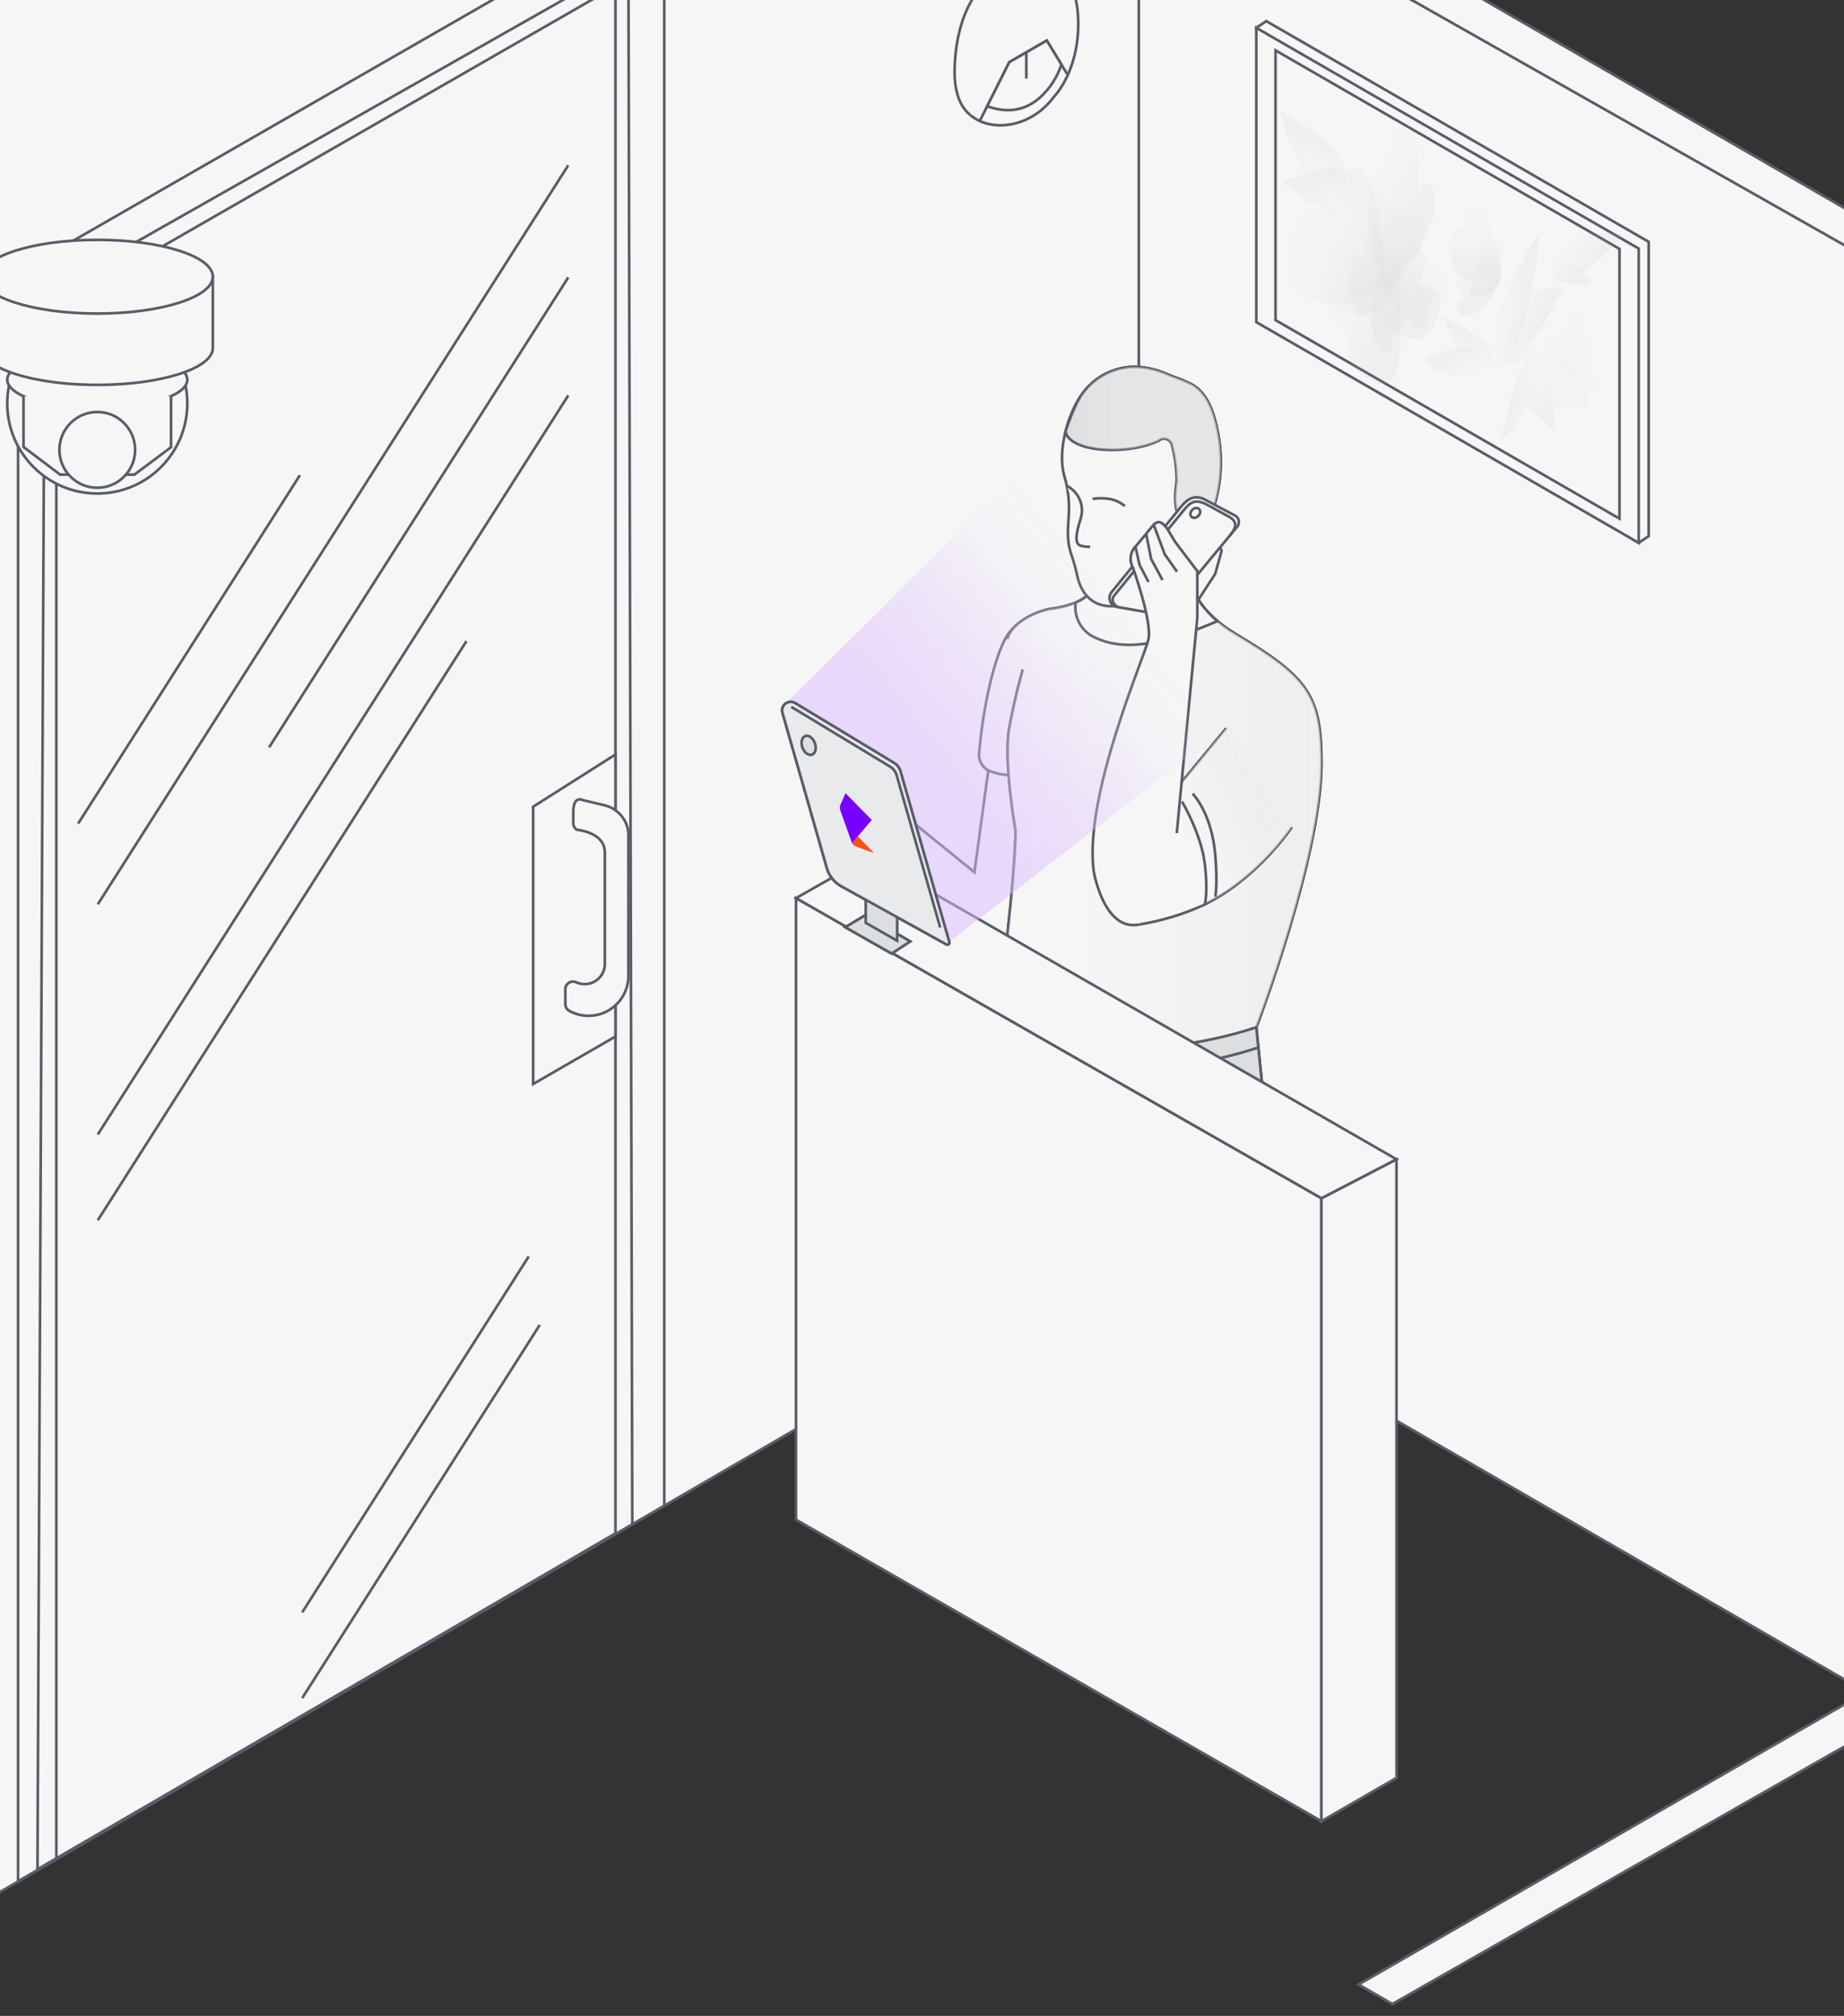 <svg width="345" height="377" viewBox="0 0 345 377" fill="none" xmlns="http://www.w3.org/2000/svg">
<rect x="0" y="0" width="345" height="377" fill="#333333" stroke="none"/>
<path d="M229 220.728L-39.001 376.5L-34.151 -5.127L229 -15V220.728Z" fill="#F6F6F6" stroke="#575D68" stroke-width="0.5"/>
<path d="M338.266 71.215C340.079 70.169 341.584 68.665 342.631 66.852C343.677 65.04 344.228 62.985 344.228 60.892C344.228 58.8 343.678 56.746 342.632 54.934C341.587 53.123 340.083 51.618 338.271 50.572C336.46 49.526 334.406 48.975 332.314 48.975C330.222 48.974 328.167 49.524 326.356 50.569L326.342 50.577C324.53 51.623 323.025 53.127 321.978 54.939C320.931 56.751 320.38 58.807 320.38 60.9C320.38 62.991 320.931 65.046 321.977 66.858C323.022 68.669 324.526 70.173 326.337 71.219C328.149 72.266 330.203 72.817 332.295 72.817C334.387 72.818 336.441 72.268 338.253 71.222L338.266 71.215" fill="#DDDEDF"/>
<path d="M338.266 71.215C340.079 70.169 341.584 68.665 342.631 66.852C343.677 65.04 344.228 62.985 344.228 60.892V60.892C344.228 58.8 343.678 56.746 342.632 54.934C341.587 53.123 340.083 51.618 338.271 50.572C336.46 49.526 334.406 48.975 332.314 48.975C330.222 48.974 328.167 49.524 326.356 50.569L326.342 50.577C324.53 51.623 323.025 53.127 321.978 54.939C320.931 56.751 320.38 58.807 320.38 60.9V60.9C320.38 62.991 320.931 65.046 321.977 66.858C323.022 68.669 324.526 70.173 326.337 71.219C328.149 72.266 330.203 72.817 332.295 72.817C334.387 72.818 336.441 72.268 338.253 71.222L338.266 71.215" stroke="#575D68" stroke-width="0.5" stroke-miterlimit="10"/>
<path d="M213.064 237.846L356 320.397V45.226L220.149 -33.233L213.064 -28.927V237.846Z" fill="#F6F6F6" stroke="#575D68" stroke-width="0.5" stroke-miterlimit="10"/>
<path d="M161.347 146.115L182.305 163.12L184.901 144.085C184.345 143.783 183.886 143.328 183.58 142.774C183.274 142.219 183.132 141.589 183.173 140.957C184.157 129.571 187.032 119.6 189.316 117.805C192.785 115.081 201.531 113.843 201.531 113.843L203.046 137.732C203.046 137.732 198.986 153.188 196.409 159.213C194.779 163.023 191.77 170.311 189.778 175.154C189.539 175.737 189.171 176.26 188.701 176.681C188.232 177.103 187.673 177.413 187.067 177.588C186.461 177.764 185.823 177.8 185.201 177.694C184.579 177.588 183.989 177.343 183.475 176.977C178.482 173.43 170.586 167.444 167.636 163.12C163.182 156.593 161.347 146.115 161.347 146.115Z" fill="#F6F6F6" stroke="#575D68" stroke-width="0.5" stroke-miterlimit="10"/>
<path d="M188.459 119.487C189.247 116.344 194.158 114.183 196.712 113.843C206.109 112.594 204.919 107.734 204.919 107.734L222.458 101.521C222.458 101.521 218.991 111.279 231.093 118.513C244.738 126.669 247.214 130.008 247.229 142.717C247.25 160.162 235.043 192.125 235.043 192.125L241.766 258.639L181.192 228.653C181.192 228.653 189.589 174.606 190.032 155.441C190.032 155.441 187.697 142.343 188.822 136.192C189.947 130.041 191.369 125.212 191.369 125.212" fill="#F6F6F6"/>
<path d="M188.459 119.487C189.247 116.344 194.158 114.183 196.712 113.843C206.109 112.594 204.919 107.734 204.919 107.734L222.458 101.521C222.458 101.521 218.991 111.279 231.093 118.513C244.738 126.669 247.214 130.008 247.229 142.717C247.25 160.162 235.043 192.125 235.043 192.125L241.766 258.639L181.192 228.653C181.192 228.653 189.589 174.606 190.032 155.441C190.032 155.441 187.697 142.343 188.822 136.192C189.947 130.041 191.369 125.212 191.369 125.212" stroke="#575D68" stroke-width="0.5" stroke-miterlimit="10"/>
<path d="M188.459 119.487C189.247 116.344 194.158 114.183 196.712 113.843C206.109 112.594 204.919 107.734 204.919 107.734L222.458 101.521C222.458 101.521 218.991 111.279 231.093 118.513C244.738 126.669 247.214 130.008 247.229 142.717C247.25 160.162 235.043 192.125 235.043 192.125L241.766 258.639L181.192 228.653C181.192 228.653 189.589 174.606 190.032 155.441C190.032 155.441 187.697 142.343 188.822 136.192C189.947 130.041 191.369 125.212 191.369 125.212" fill="#F6F6F6"/>
<path d="M188.459 119.487C189.247 116.344 194.158 114.183 196.712 113.843C206.109 112.594 204.919 107.734 204.919 107.734L222.458 101.521C222.458 101.521 218.991 111.279 231.093 118.513C244.738 126.669 247.214 130.008 247.229 142.717C247.25 160.162 235.043 192.125 235.043 192.125L241.766 258.639L181.192 228.653C181.192 228.653 189.589 174.606 190.032 155.441C190.032 155.441 187.697 142.343 188.822 136.192C189.947 130.041 191.369 125.212 191.369 125.212" stroke="#575D68" stroke-width="0.5" stroke-miterlimit="10"/>
<path style="mix-blend-mode:multiply" d="M188.459 119.487C189.247 116.344 194.158 114.183 196.712 113.843C206.109 112.594 204.919 107.734 204.919 107.734L222.458 101.521C222.458 101.521 218.991 111.279 231.093 118.513C244.738 126.669 247.214 130.008 247.229 142.717C247.25 160.162 235.043 192.125 235.043 192.125L241.766 258.639L181.192 228.653C181.192 228.653 189.589 174.606 190.032 155.441C190.032 155.441 187.697 142.343 188.822 136.192C189.947 130.041 191.369 125.212 191.369 125.212" fill="url(#paint0_linear_3_36244)"/>
<path d="M205.104 119.334C211.481 122.273 219.63 119.597 227.779 116.159C222.521 111.72 221.846 106.865 222.024 104.011C219.34 104.191 216.522 104.39 213.798 104.589L204.921 107.734C204.921 107.734 205.666 110.802 201.258 112.689C201.058 114.068 201.329 115.474 202.027 116.68C202.724 117.886 203.809 118.821 205.104 119.334Z" fill="#F6F6F6" stroke="#575D68" stroke-width="0.5" stroke-miterlimit="10"/>
<path d="M211.702 112.669C207.166 114.313 202.702 113.329 201.495 107.473C200.796 104.084 199.959 103.242 199.814 100.442C199.742 99.044 199.894 97.646 199.961 96.248C200.109 93.796 199.824 91.338 199.12 88.985C197.78 84.39 199.785 77.075 202.683 73.377C203.786 71.934 205.198 70.756 206.814 69.929C208.431 69.102 210.212 68.647 212.028 68.596C214.14 68.611 216.227 69.052 218.165 69.893C218.565 70.074 218.979 70.24 219.399 70.401C220.598 70.811 221.77 71.297 222.908 71.854C225.66 73.334 226.896 76.591 227.586 79.639C229.434 87.801 227.99 93.961 224.425 101.412C222.01 106.461 218.855 111.542 213.349 113.538" fill="#F6F6F6"/>
<path d="M211.702 112.669C207.166 114.313 202.702 113.329 201.495 107.473C200.796 104.084 199.959 103.242 199.814 100.442C199.742 99.044 199.894 97.646 199.961 96.248C200.109 93.796 199.824 91.338 199.12 88.985C197.78 84.39 199.785 77.075 202.683 73.377C203.786 71.934 205.198 70.756 206.814 69.929C208.431 69.102 210.212 68.647 212.028 68.596C214.14 68.611 216.227 69.052 218.165 69.893C218.565 70.074 218.979 70.24 219.399 70.401C220.598 70.811 221.77 71.297 222.908 71.854C225.66 73.334 226.896 76.591 227.586 79.639C229.434 87.801 227.99 93.961 224.425 101.412C222.01 106.461 218.855 111.542 213.349 113.538" stroke="#575D68" stroke-width="0.5" stroke-miterlimit="10"/>
<path d="M229.415 136.192L211.436 157.909L209.681 169.55C209.611 170.013 209.653 170.485 209.802 170.928C209.95 171.371 210.202 171.772 210.537 172.099C210.871 172.425 211.278 172.668 211.725 172.806C212.171 172.945 212.644 172.975 213.104 172.895C217.357 172.223 221.496 170.962 225.401 169.149C235.421 164.193 241.708 154.661 241.708 154.661" fill="#F6F6F6"/>
<path d="M229.415 136.192L211.436 157.909L209.681 169.55C209.611 170.013 209.653 170.485 209.802 170.928C209.95 171.371 210.202 171.772 210.537 172.099C210.871 172.425 211.278 172.668 211.725 172.806C212.171 172.945 212.644 172.975 213.104 172.895C217.357 172.223 221.496 170.962 225.401 169.149C235.421 164.193 241.708 154.661 241.708 154.661" stroke="#575D68" stroke-width="0.5" stroke-miterlimit="10"/>
<path style="mix-blend-mode:multiply" d="M229.416 136.192L211.437 157.909L209.778 168.915C209.696 169.45 209.743 169.997 209.915 170.51C210.087 171.024 210.378 171.489 210.766 171.867C211.153 172.245 211.625 172.525 212.143 172.685C212.66 172.844 213.208 172.878 213.741 172.783C217.773 172.101 221.696 170.878 225.402 169.149C235.422 164.193 241.709 154.661 241.709 154.661" fill="url(#paint1_linear_3_36244)"/>
<path d="M222.909 71.854C221.772 71.297 220.6 70.811 219.401 70.401C218.981 70.24 218.567 70.074 218.166 69.893C216.229 69.052 214.141 68.611 212.029 68.596C210.214 68.647 208.433 69.102 206.816 69.929C205.199 70.756 203.787 71.934 202.684 73.377C200.933 75.612 199.341 80.736 199.341 80.736C200.224 84.643 210.971 85.194 216.779 82.411C216.994 82.227 217.256 82.105 217.535 82.06C217.815 82.014 218.101 82.046 218.364 82.153C218.626 82.259 218.855 82.435 219.024 82.662C219.193 82.889 219.296 83.159 219.323 83.441C219.871 85.601 220.149 87.821 220.149 90.049C220.149 90.049 218.92 96.314 221.649 97.642C223.026 98.137 224.511 98.249 225.946 97.967C228.487 92.203 229.064 85.763 227.588 79.639C226.897 76.591 225.662 73.334 222.909 71.854Z" fill="#DDDEDF" stroke="#575D68" stroke-width="0.5" stroke-miterlimit="10"/>
<path style="mix-blend-mode:multiply" d="M222.909 71.854C221.772 71.297 220.6 70.811 219.401 70.401C218.981 70.24 218.567 70.074 218.166 69.893C216.229 69.052 214.141 68.611 212.029 68.596C210.214 68.647 208.433 69.102 206.816 69.929C205.199 70.756 203.787 71.934 202.684 73.377C200.933 75.612 199.341 80.736 199.341 80.736C200.224 84.643 210.971 85.194 216.779 82.411C216.994 82.227 217.256 82.105 217.535 82.06C217.815 82.014 218.101 82.046 218.364 82.153C218.626 82.259 218.855 82.435 219.024 82.662C219.193 82.889 219.296 83.159 219.323 83.441C219.871 85.601 220.149 87.821 220.149 90.049C220.149 90.049 218.92 96.314 221.649 97.642C223.026 98.137 224.511 98.249 225.946 97.967C228.487 92.203 229.064 85.763 227.588 79.639C226.897 76.591 225.662 73.334 222.909 71.854Z" fill="url(#paint2_linear_3_36244)"/>
<path d="M223.593 113.113L227.368 107.296L228.539 103.094C228.539 102.922 228.486 102.753 228.387 102.612C228.288 102.471 228.147 102.364 227.985 102.305C227.823 102.247 227.646 102.24 227.48 102.286C227.313 102.331 227.165 102.427 227.055 102.56L225.404 105.052L222.961 108.024" fill="#F6F6F6"/>
<path d="M223.593 113.113L227.368 107.296L228.539 103.094C228.539 102.922 228.486 102.753 228.387 102.612C228.288 102.471 228.147 102.364 227.985 102.305C227.823 102.247 227.646 102.24 227.48 102.286C227.313 102.331 227.165 102.427 227.055 102.56L225.404 105.052L222.961 108.024" stroke="#575D68" stroke-width="0.5" stroke-miterlimit="10"/>
<path d="M221.003 94.721L208.025 110.671C207.808 110.91 207.663 111.206 207.606 111.524C207.549 111.842 207.583 112.17 207.704 112.469C207.825 112.769 208.028 113.028 208.29 113.218C208.552 113.407 208.862 113.519 209.184 113.54L215.611 114.667C216.268 114.782 216.942 114.722 217.568 114.492C218.193 114.261 218.746 113.87 219.17 113.357L231.366 98.621C231.514 98.477 231.628 98.301 231.699 98.107C231.77 97.913 231.798 97.706 231.779 97.5C231.76 97.294 231.696 97.095 231.59 96.917C231.485 96.739 231.342 96.587 231.17 96.472L225.668 93.557C223.632 92.358 222.201 93.249 221.003 94.721Z" fill="#F6F6F6" stroke="#575D68" stroke-width="0.5" stroke-miterlimit="10"/>
<path d="M209.185 113.54C207.931 112.839 208.032 111.904 208.443 111.399L221.301 95.625C222.499 94.153 223.41 93.042 225.966 94.461L230.149 96.754C231.464 97.642 231.367 98.621 230.143 100.1" stroke="#575D68" stroke-width="0.5" stroke-miterlimit="10"/>
<path d="M213.063 172.902C206.508 174.18 204.631 162.98 204.631 162.98C202.72 148.822 214.104 122.939 214.858 119.597C215.611 116.254 211.949 106.127 211.949 106.127C211.586 105.47 211.454 104.711 211.572 103.97C211.69 103.229 212.053 102.549 212.602 102.037L215.328 98.74L215.847 98.112C216.892 97.138 217.56 97.808 218.429 98.942L219.824 101.291L224.01 106.802V115.523L220.166 155.799" fill="#F6F6F6"/>
<path d="M213.063 172.902C206.508 174.18 204.631 162.98 204.631 162.98C202.72 148.822 214.104 122.939 214.858 119.597C215.611 116.254 211.949 106.127 211.949 106.127C211.586 105.47 211.454 104.711 211.572 103.97C211.69 103.229 212.053 102.549 212.602 102.037L215.328 98.74L215.847 98.112C216.892 97.138 217.56 97.808 218.429 98.942L219.824 101.291L224.01 106.802V115.523L220.166 155.799" stroke="#575D68" stroke-width="0.5" stroke-miterlimit="10"/>
<path d="M221.148 149.891C221.148 149.891 224.749 156.014 225.404 161.501C226.058 166.988 225.403 169.149 225.403 169.149" stroke="#575D68" stroke-width="0.5" stroke-miterlimit="10"/>
<path d="M223.128 148.424C223.128 148.424 226.738 151.999 227.384 160.035C227.827 165.543 227.383 167.683 227.383 167.683" stroke="#575D68" stroke-width="0.5" stroke-miterlimit="10"/>
<path d="M187.358 184.458C184.752 205.738 181.192 228.653 181.192 228.653L241.766 258.639L235.043 192.124C230.514 193.6 225.863 194.673 221.145 195.329C206.497 197.483 193.545 194.99 187.358 184.458Z" fill="#DDDEDF" stroke="#575D68" stroke-width="0.5" stroke-miterlimit="10"/>
<path d="M235.324 195.936C230.795 197.412 226.144 198.484 221.426 199.14C206.778 201.295 192.917 200.032 186.73 189.501" stroke="#575D68" stroke-width="0.5" stroke-miterlimit="10"/>
<path d="M224.198 96.485C224.594 96.089 224.661 95.515 224.348 95.202C224.035 94.889 223.461 94.956 223.065 95.352C222.669 95.748 222.602 96.323 222.915 96.635C223.227 96.948 223.802 96.881 224.198 96.485Z" fill="#F6F6F6" stroke="#575D68" stroke-width="0.5" stroke-miterlimit="10"/>
<path d="M220.217 106.918L217.92 103.673L215.845 98.112" fill="#F6F6F6"/>
<path d="M220.217 106.918L217.92 103.673L215.845 98.112" stroke="#575D68" stroke-width="0.5" stroke-miterlimit="10"/>
<path d="M217.499 108.47L215.378 104.558L214.456 99.935" fill="#F6F6F6"/>
<path d="M217.499 108.47L215.378 104.558L214.456 99.935" stroke="#575D68" stroke-width="0.5" stroke-miterlimit="10"/>
<path d="M214.878 108.838L213.199 105.637L212.388 102.045" fill="#F6F6F6"/>
<path d="M214.878 108.838L213.199 105.637L212.388 102.045" stroke="#575D68" stroke-width="0.5" stroke-miterlimit="10"/>
<path d="M199.587 90.862C200.681 91.406 201.543 92.324 202.018 93.449C202.494 94.574 202.55 95.832 202.178 96.995C201.892 98.034 200.604 101.655 202.178 102.045C202.756 102.219 203.36 102.29 203.963 102.254" fill="#F6F6F6"/>
<path d="M199.587 90.862C200.681 91.406 201.543 92.324 202.018 93.449C202.494 94.574 202.55 95.832 202.178 96.995C201.892 98.034 200.604 101.655 202.178 102.045C202.756 102.219 203.36 102.29 203.963 102.254" stroke="#575D68" stroke-width="0.5" stroke-miterlimit="10"/>
<path d="M204.415 93.303C205.462 93.135 206.528 93.135 207.575 93.303C208.631 93.49 209.62 93.952 210.443 94.641" fill="#F6F6F6"/>
<path d="M204.415 93.303C205.462 93.135 206.528 93.135 207.575 93.303C208.631 93.49 209.62 93.952 210.443 94.641" stroke="#575D68" stroke-width="0.5" stroke-miterlimit="10"/>
<path d="M148.931 284.202L247.231 340.584V224.087L148.931 167.956V284.202Z" fill="#F6F6F6" stroke="#575D68" stroke-width="0.5" stroke-miterlimit="10"/>
<path d="M247.23 340.584L261.275 332.481V216.8L247.23 224.087V340.584Z" fill="#F6F6F6" stroke="#575D68" stroke-width="0.5" stroke-miterlimit="10"/>
<path d="M261.275 216.8L247.23 224.087L148.931 167.957L162.688 160.162L261.275 216.8Z" fill="#F6F6F6" stroke="#575D68" stroke-width="0.5" stroke-miterlimit="10"/>
<path d="M188.71 144.937C187.399 144.887 186.108 144.599 184.901 144.085L188.71 144.937Z" fill="#F6F6F6"/>
<path d="M188.71 144.937C187.399 144.887 186.108 144.599 184.901 144.085" stroke="#575D68" stroke-width="0.5" stroke-miterlimit="10"/>
<path d="M260.495 374.778L356 320.397V45.226L220.149 -33.233L213.064 -28.927L350.781 49.09L349.133 316.409L254.174 371.132L260.495 374.778Z" fill="#F6F6F6" stroke="#575D68" stroke-width="0.5" stroke-miterlimit="10"/>
<path d="M158.14 173.403L161.884 171.167L170.291 176.059L166.818 178.328L158.14 173.403Z" fill="#F6F6F6" stroke="#575D68" stroke-width="0.5" stroke-miterlimit="10"/>
<path d="M161.977 167.448V172.578L167.85 175.933V170.696L161.977 167.448Z" fill="#F6F6F6" stroke="#575D68" stroke-width="0.5" stroke-miterlimit="10"/>
<path d="M146.395 133.304L154.69 162.316C154.898 163.043 155.247 163.721 155.718 164.313C156.189 164.905 156.772 165.398 157.433 165.763L177.042 176.609C177.11 176.647 177.187 176.663 177.264 176.657C177.341 176.65 177.415 176.621 177.475 176.573C177.536 176.525 177.581 176.46 177.604 176.386C177.628 176.313 177.629 176.234 177.608 176.159L168.477 144.246C168.289 143.588 167.859 143.025 167.273 142.671L148.773 131.485C148.497 131.318 148.176 131.238 147.854 131.256C147.531 131.273 147.221 131.388 146.964 131.584C146.707 131.78 146.516 132.049 146.414 132.356C146.312 132.663 146.306 132.993 146.395 133.304Z" fill="#F6F6F6" stroke="#575D68" stroke-width="0.5" stroke-miterlimit="10"/>
<path d="M175.909 173.469L167.75 144.954C167.562 144.296 167.131 143.734 166.546 143.38L148.046 132.193" fill="#F6F6F6"/>
<path d="M175.909 173.469L167.75 144.954C167.562 144.296 167.131 143.734 166.546 143.38L148.046 132.193" stroke="#575D68" stroke-width="0.5" stroke-miterlimit="10"/>
<path d="M151.928 141.123C152.569 140.889 152.805 139.922 152.455 138.963C152.104 138.005 151.301 137.418 150.659 137.652C150.018 137.887 149.782 138.854 150.132 139.812C150.483 140.771 151.287 141.358 151.928 141.123Z" fill="#F6F6F6" stroke="#575D68" stroke-width="0.5" stroke-miterlimit="10"/>
<path style="mix-blend-mode:multiply" opacity="0.5" d="M146.816 131.71L193.994 85.115L212.564 94.77L225.359 139.099L177.039 176.608L146.816 131.71Z" fill="url(#paint3_linear_3_36244)"/>
<path d="M158.14 173.402L161.884 171.166L170.291 176.058L166.818 178.327L158.14 173.402Z" fill="#DDDEDF" stroke="#575D68" stroke-width="0.5" stroke-miterlimit="10"/>
<path d="M161.977 167.447V172.577L167.85 175.932V170.695L161.977 167.447Z" fill="#DDDEDF" stroke="#575D68" stroke-width="0.5" stroke-miterlimit="10"/>
<path d="M146.395 133.303L154.69 162.315C154.898 163.042 155.247 163.72 155.718 164.312C156.189 164.904 156.772 165.397 157.433 165.762L177.042 176.608C177.11 176.646 177.187 176.662 177.264 176.656C177.341 176.65 177.415 176.62 177.475 176.572C177.536 176.524 177.581 176.459 177.604 176.385C177.628 176.312 177.629 176.233 177.608 176.158L168.477 144.245C168.289 143.587 167.859 143.024 167.273 142.67L148.773 131.484C148.497 131.317 148.176 131.237 147.854 131.255C147.531 131.272 147.221 131.387 146.964 131.583C146.707 131.779 146.516 132.048 146.414 132.355C146.312 132.662 146.306 132.992 146.395 133.303Z" fill="#E9EAEB" stroke="#575D68" stroke-width="0.5" stroke-miterlimit="10"/>
<path d="M175.909 173.468L167.75 144.953C167.562 144.296 167.131 143.733 166.546 143.379L148.046 132.193" fill="#E9EAEB"/>
<path d="M175.909 173.468L167.75 144.953C167.562 144.296 167.131 143.733 166.546 143.379L148.046 132.193" stroke="#575D68" stroke-width="0.5" stroke-miterlimit="10"/>
<path d="M151.928 141.122C152.569 140.888 152.805 139.921 152.455 138.962C152.104 138.004 151.301 137.417 150.659 137.651C150.018 137.886 149.782 138.853 150.132 139.811C150.483 140.77 151.287 141.357 151.928 141.122Z" fill="#DDDEDF" stroke="#575D68" stroke-width="0.5" stroke-miterlimit="10"/>
<path d="M163.537 159.566L160.07 158.263C159.841 158.155 159.663 157.964 159.571 157.729C159.551 157.69 159.541 157.647 159.543 157.604C159.544 157.56 159.557 157.518 159.579 157.481L160.493 156.406L163.537 159.566Z" fill="#FF4F12"/>
<path d="M160.071 158.263C159.73 158.104 159.464 157.819 159.331 157.468L157.517 152.405C157.238 151.626 157.006 151.057 157.231 150.542L158.195 148.34L163.094 153.349L159.58 157.48C159.558 157.518 159.545 157.56 159.544 157.603C159.542 157.647 159.552 157.69 159.572 157.729C159.664 157.964 159.843 158.155 160.071 158.263Z" fill="#7700FF"/>
<path d="M236.913 3.951L235.048 5.21L236.913 58.985L306.592 101.52L308.458 100.261V45.226L236.913 3.951Z" fill="#F6F6F6" stroke="#575D68" stroke-width="0.5" stroke-miterlimit="10"/>
<path d="M235.048 5.21V60.244L306.592 101.52V46.486L235.048 5.21Z" fill="#F6F6F6" stroke="#575D68" stroke-width="0.5" stroke-miterlimit="10"/>
<path d="M238.645 9.423V59.87L302.995 96.995V46.548L238.645 9.423Z" fill="#F6F6F6" stroke="#575D68" stroke-width="0.5" stroke-miterlimit="10"/>
<path d="M3.381 351.818V50.94L124.279 -18.465V281.585L3.381 351.818Z" fill="#F6F6F6" stroke="#575D68" stroke-width="0.5" stroke-miterlimit="10"/>
<path d="M7.011 349.578L8.354 54.962L117.573 -6.951L118.296 285.06L7.011 349.578Z" fill="#F6F6F6" stroke="#575D68" stroke-width="0.5" stroke-miterlimit="10"/>
<path d="M10.54 347.532V57.473L115.151 -2.582V286.761L10.54 347.532Z" fill="#F6F6F6" stroke="#575D68" stroke-width="0.5" stroke-miterlimit="10"/>
<path d="M18.2 92.293C27.502 92.293 35.043 84.752 35.043 75.45C35.043 66.148 27.502 58.607 18.2 58.607C8.898 58.607 1.356 66.148 1.356 75.45C1.356 84.752 8.898 92.293 18.2 92.293Z" fill="#F6F6F6" stroke="#575D68" stroke-width="0.5" stroke-miterlimit="10"/>
<path d="M18.2 76.387C27.502 76.387 35.043 73.982 35.043 71.016C35.043 68.051 27.502 65.646 18.2 65.646C8.898 65.646 1.356 68.051 1.356 71.016C1.356 73.982 8.898 76.387 18.2 76.387Z" fill="#F6F6F6" stroke="#575D68" stroke-width="0.5" stroke-miterlimit="10"/>
<path d="M39.818 65.088C39.818 68.895 30.139 71.98 18.2 71.98C6.261 71.98 -3.418 68.895 -3.418 65.088V51.748C-3.418 51.748 10.189 58.196 18.2 58.196C27.154 58.196 39.818 51.748 39.818 51.748V65.088Z" fill="#F6F6F6" stroke="#575D68" stroke-width="0.5" stroke-miterlimit="10"/>
<path d="M18.2 58.64C30.139 58.64 39.818 55.554 39.818 51.748C39.818 47.941 30.139 44.855 18.2 44.855C6.261 44.855 -3.418 47.941 -3.418 51.748C-3.418 55.554 6.261 58.64 18.2 58.64Z" fill="#F6F6F6" stroke="#575D68" stroke-width="0.5" stroke-miterlimit="10"/>
<path d="M4.4 74.094V83.592L11.252 88.76H25.147L31.999 83.637V74.094" fill="#F6F6F6"/>
<path d="M4.4 74.094V83.592L11.252 88.76H25.147L31.999 83.637V74.094" stroke="#575D68" stroke-width="0.5" stroke-miterlimit="10"/>
<path d="M18.2 91.216C22.113 91.216 25.284 88.044 25.284 84.131C25.284 80.219 22.113 77.047 18.2 77.047C14.287 77.047 11.116 80.219 11.116 84.131C11.116 88.044 14.287 91.216 18.2 91.216Z" fill="#F6F6F6" stroke="#575D68" stroke-width="0.5" stroke-miterlimit="10"/>
<path d="M106.322 30.903L18.299 169.116" stroke="#575D68" stroke-width="0.5" stroke-miterlimit="10"/>
<path d="M56.116 88.864L14.615 154.028" stroke="#575D68" stroke-width="0.5" stroke-miterlimit="10"/>
<path d="M106.323 51.871L50.344 139.769" stroke="#575D68" stroke-width="0.5" stroke-miterlimit="10"/>
<path d="M106.322 73.945L18.299 212.157" stroke="#575D68" stroke-width="0.5" stroke-miterlimit="10"/>
<path d="M87.264 119.914L18.299 228.203" stroke="#575D68" stroke-width="0.5" stroke-miterlimit="10"/>
<path d="M98.92 234.978L56.541 301.521" stroke="#575D68" stroke-width="0.5" stroke-miterlimit="10"/>
<path d="M100.984 247.782L56.541 317.566" stroke="#575D68" stroke-width="0.5" stroke-miterlimit="10"/>
<path d="M115.152 141.097L99.749 150.864V202.723L115.152 193.836V141.097Z" fill="#F6F6F6" stroke="#575D68" stroke-width="0.5" stroke-miterlimit="10"/>
<path d="M109.038 149.629L113.015 150.579C114.199 150.839 115.273 151.463 116.085 152.363C116.898 153.263 117.41 154.395 117.549 155.6C117.564 155.775 117.572 155.952 117.572 156.13V182.505C117.572 183.802 117.234 185.076 116.592 186.203C115.949 187.329 115.024 188.269 113.908 188.929C112.791 189.589 111.522 189.947 110.226 189.967C108.929 189.987 107.649 189.669 106.513 189.044C106.288 188.92 106.1 188.737 105.969 188.516C105.838 188.295 105.769 188.042 105.769 187.785V185.003C105.769 184.762 105.83 184.525 105.945 184.314C106.061 184.102 106.228 183.923 106.431 183.793C106.634 183.664 106.867 183.587 107.107 183.571C107.347 183.554 107.588 183.598 107.807 183.699C108.382 183.965 109.015 184.082 109.648 184.038C110.28 183.995 110.891 183.793 111.425 183.452C111.959 183.11 112.398 182.64 112.703 182.084C113.007 181.528 113.166 180.904 113.166 180.271V159.428C113.166 155.582 107.917 155.18 107.917 155.18C107.714 155.05 107.547 154.872 107.432 154.66C107.316 154.449 107.256 154.212 107.256 153.971V151.705C107.256 150.599 107.611 148.993 109.038 149.629Z" fill="#F6F6F6" stroke="#575D68" stroke-width="0.5" stroke-miterlimit="10"/>
<g opacity="0.32">
<path style="mix-blend-mode:multiply" opacity="0.32" d="M256.311 38.444C256.679 33.467 258.226 28.649 260.822 24.387C261.73 23.02 263.065 21.851 264.042 23.02C264.652 24.047 264.984 25.215 265.005 26.408C265.362 29.843 265.408 33.302 265.145 36.745C265.31 35.014 266.518 33.858 267.421 34.569C268.167 35.157 268.555 36.711 268.51 38.159C268.438 39.531 268.125 40.88 267.586 42.143C266.606 44.422 265.377 46.585 263.922 48.594C262.148 51.223 259.69 57.157 257.617 52.697C256.009 49.239 255.881 42.64 256.311 38.444Z" fill="url(#paint4_linear_3_36244)"/>
<path style="mix-blend-mode:multiply" opacity="0.32" d="M259.469 53.839C259.29 47.857 258.446 41.913 256.952 36.118C256.679 34.729 256.136 33.408 255.354 32.228C254.024 30.601 252.146 31.24 250.753 32.747C250.269 33.226 249.987 33.872 249.965 34.552C249.985 35.007 250.087 35.454 250.265 35.873L251.593 39.51C249.553 38.801 247.374 38.584 245.234 38.877C244.379 38.937 243.555 39.215 242.84 39.687C242.124 40.158 241.542 40.805 241.15 41.566C239.816 44.098 239.977 48.316 241.113 51.09C241.549 52.228 242.206 53.269 243.046 54.152C243.887 55.035 244.894 55.743 246.009 56.235C247.654 56.96 249.461 57.235 251.247 57.031C253.032 56.826 254.731 56.15 256.169 55.072" fill="url(#paint5_linear_3_36244)"/>
<path style="mix-blend-mode:multiply" opacity="0.32" d="M262.268 38.251C262.561 38.11 262.919 38.022 263.125 38.411C263.263 38.778 263.312 39.173 263.268 39.564C263.202 41.487 262.996 43.403 262.653 45.297C262.79 44.479 263.34 44.055 263.818 44.15C264.348 44.357 264.801 44.724 265.113 45.2C266.026 46.143 266.57 47.382 266.646 48.692C266.672 50.259 265.889 51.511 265.672 53.036C266.7 53.058 267.682 53.466 268.422 54.179C268.985 54.658 269.364 55.318 269.494 56.046C269.602 57.276 269.358 58.511 268.788 59.607C268.142 61.111 267.418 62.711 266.386 63.18C263.157 64.647 257.091 60.186 255.763 54.539C254.074 47.358 258.718 39.959 262.268 38.251Z" fill="url(#paint6_linear_3_36244)"/>
<path style="mix-blend-mode:multiply" opacity="0.32" d="M261.927 49.617C261.96 49.06 261.85 48.505 261.606 48.004C261.169 47.235 260.752 47.617 260.389 47.996C259.273 49.173 258.259 50.441 257.356 51.788L254.478 47.657C254.171 47.117 253.739 46.659 253.219 46.319C252.9 46.222 252.562 46.208 252.236 46.278C251.91 46.348 251.608 46.501 251.358 46.721C250.092 47.56 248.981 48.613 248.075 49.832C247.653 50.345 247.335 50.935 247.14 51.571C246.787 53.392 247.101 55.28 248.025 56.889C249.433 59.578 251.346 61.424 253.393 62.07L252.805 63.278C252.006 64.923 252.192 67.439 253.218 68.591C255.501 71.157 258.915 73.14 260.836 70.571C262.92 67.785 261.844 53.097 261.927 49.617Z" fill="url(#paint7_linear_3_36244)"/>
<path style="mix-blend-mode:multiply" opacity="0.32" d="M264.028 47.664C266.012 47.214 268.073 48.05 269.735 49.976C270.134 50.413 270.433 50.932 270.613 51.496C270.792 52.06 270.846 52.656 270.772 53.244C270.637 53.906 270.277 54.502 269.753 54.93C268.731 55.892 267.5 56.605 266.157 57.012C266.792 56.869 267.406 57.976 267.314 59.095C267.31 59.471 267.209 59.839 267.022 60.165C266.835 60.491 266.568 60.764 266.246 60.957C265.984 61.041 265.706 61.061 265.435 61.014C265.164 60.968 264.909 60.857 264.69 60.69C263.585 59.911 262.609 58.965 261.795 57.886C260.566 56.436 258.061 54.854 259.263 51.753C259.679 50.744 260.327 49.848 261.155 49.137C261.984 48.426 262.968 47.922 264.028 47.664Z" fill="url(#paint8_linear_3_36244)"/>
<path style="mix-blend-mode:multiply" opacity="0.32" d="M259.186 53.992C261.517 52.403 263.483 50.337 264.956 47.93C265.477 47.185 265.846 46.344 266.041 45.456C266.308 43.746 265.961 41.997 265.06 40.519C264.848 40.176 264.569 39.848 264.292 39.994C264.104 40.144 263.962 40.343 263.881 40.569L262.838 42.701C262.73 40.323 262.435 37.957 261.956 35.625C261.627 34.044 261.157 32.41 260.305 31.659C259.186 30.672 257.737 31.636 256.963 33.396C256.219 35.415 255.895 37.565 256.011 39.713C256.034 43.451 256.771 47.15 258.182 50.612" fill="url(#paint9_linear_3_36244)"/>
<path style="mix-blend-mode:multiply" opacity="0.32" d="M265.131 54.146C265.261 54.451 265.293 54.789 265.224 55.113C265.194 55.2 265.144 55.279 265.078 55.344C265.012 55.408 264.932 55.456 264.845 55.485C264.177 55.768 263.455 55.904 262.73 55.882C263.04 55.879 263.284 56.402 263.334 56.943C263.36 57.484 263.311 58.027 263.191 58.555C263.016 59.502 262.768 60.568 262.234 60.884C261.69 61.205 261.115 60.582 260.543 60.629C260.712 61.695 260.738 62.779 260.62 63.851C260.601 64.391 260.44 64.915 260.153 65.372C259.755 65.842 259.227 65.56 258.783 65.264C258.006 64.836 257.413 64.139 257.115 63.303C256.04 60.045 256.55 52.576 258.297 50.069C260.519 46.881 263.916 50.58 265.131 54.146Z" fill="url(#paint10_linear_3_36244)"/>
<path style="mix-blend-mode:multiply" opacity="0.32" d="M260.88 56.002C261.134 55.88 261.345 55.684 261.486 55.439C261.627 55.195 261.692 54.914 261.671 54.633C261.635 54.374 261.539 54.126 261.392 53.909C260.845 52.991 260.225 52.118 259.538 51.299L260.485 47.379C260.634 46.849 260.719 46.303 260.735 45.752C260.708 45.075 260.55 44.409 260.271 43.791C259.845 42.722 259.288 41.711 258.612 40.781C258.429 40.477 258.161 40.234 257.84 40.081C257.132 39.863 256.505 40.948 256.131 42.043C255.413 44.248 255.113 46.567 255.249 48.882C254.67 48.422 254.091 47.963 253.513 47.503C252.636 49.983 251.933 56.467 253.563 58.612C254.834 60.284 259.372 56.83 260.88 56.002Z" fill="url(#paint11_linear_3_36244)"/>
<g opacity="0.32">
<path style="mix-blend-mode:multiply" opacity="0.32" d="M294.785 67.492C295.492 67.35 296.224 67.409 296.899 67.664C297.573 67.918 298.162 68.358 298.598 68.932C298.867 69.217 299.07 69.559 299.192 69.931C299.315 70.304 299.354 70.699 299.307 71.088C299.22 71.533 298.984 71.935 298.638 72.229C297.964 72.887 297.149 73.382 296.255 73.678C296.677 73.572 297.092 74.297 297.037 75.044C297.036 75.296 296.97 75.543 296.848 75.763C296.725 75.983 296.549 76.168 296.336 76.302C296.164 76.363 295.98 76.381 295.799 76.355C295.618 76.329 295.447 76.259 295.299 76.152C294.559 75.653 293.903 75.04 293.355 74.336C292.529 73.392 290.852 72.383 291.635 70.298C291.907 69.618 292.333 69.011 292.88 68.524C293.426 68.037 294.079 67.684 294.785 67.492Z" fill="url(#paint12_linear_3_36244)"/>
<path style="mix-blend-mode:multiply" opacity="0.32" d="M292.659 69.761C294.037 70.09 295.484 69.955 296.777 69.378C297.189 69.229 297.538 68.945 297.769 68.573C298.211 67.564 298.308 66.436 298.043 65.366C297.984 65.07 297.886 64.748 297.712 64.687C297.605 64.65 297.497 64.722 297.395 64.793L296.482 65.43C296.821 64.007 297.048 62.559 297.158 61.1C297.292 60.089 297.208 59.06 296.91 58.084C296.464 56.973 295.521 56.763 294.814 57.333C294.027 58.16 293.491 59.193 293.267 60.312C292.649 62.619 292.446 65.018 292.666 67.396" fill="url(#paint13_linear_3_36244)"/>
<path style="mix-blend-mode:multiply" opacity="0.32" d="M296.363 73.426C296.394 73.653 296.351 73.884 296.24 74.085C296.151 74.182 296.037 74.144 295.936 74.097C295.422 73.852 294.955 73.52 294.554 73.116C294.653 73.263 294.72 73.429 294.75 73.604C294.781 73.779 294.774 73.959 294.73 74.131C294.656 74.46 294.524 74.773 294.341 75.057C294.057 75.548 293.705 76.071 293.315 75.957C292.919 75.842 292.679 75.118 292.317 74.815C292.237 75.526 292.051 76.221 291.764 76.876C291.617 77.202 291.426 77.512 291.192 77.556C290.858 77.618 290.584 77.135 290.364 76.692C289.978 76.019 289.75 75.268 289.697 74.494C289.639 71.83 291.345 67.452 292.892 66.9C294.861 66.197 296.275 70.488 296.363 73.426Z" fill="url(#paint14_linear_3_36244)"/>
<path style="mix-blend-mode:multiply" opacity="0.32" d="M293.388 72.115C293.667 72.207 294.047 72.2 294.132 71.718C294.156 71.512 294.144 71.304 294.094 71.103C293.921 70.188 293.701 69.283 293.433 68.391L294.749 66.488C294.95 66.226 295.104 65.931 295.206 65.616C295.318 65.125 295.345 64.619 295.284 64.119C295.212 63.157 295.056 62.204 294.818 61.27C294.755 60.956 294.637 60.657 294.471 60.384C294.073 59.835 293.483 60.149 293.048 60.617C292.133 61.699 291.507 62.995 291.228 64.384C290.956 63.76 290.683 63.136 290.411 62.511C289.407 63.553 287.764 67.202 288.374 69.493C288.849 71.278 292.3 71.756 293.388 72.115Z" fill="url(#paint15_linear_3_36244)"/>
</g>
<path style="mix-blend-mode:multiply" opacity="0.32" d="M276.87 38.447C276.39 37.749 275.634 37.156 275.199 37.956C275.02 38.377 274.928 38.83 274.928 39.288C274.8 41.363 274.96 43.446 275.404 45.477C274.872 43.775 273.873 42.243 272.783 42.582C271.73 42.91 271.042 44.995 271.168 46.865C271.251 48.49 271.893 50.038 272.984 51.246C273.843 52.057 274.872 52.666 275.996 53.028C275.384 53.065 274.96 54.51 275.3 55.404C276.075 55.602 276.889 55.585 277.655 55.355C278.421 55.124 279.11 54.689 279.648 54.097C281.098 52.305 280.667 53.004 280.542 50.123C280.353 45.978 279.087 41.954 276.87 38.447Z" fill="url(#paint16_linear_3_36244)"/>
<path style="mix-blend-mode:multiply" opacity="0.32" d="M278.878 49.836C279.072 49.97 279.236 50.144 279.358 50.346C279.48 50.548 279.558 50.773 279.587 51.008C279.675 51.583 279.437 52.312 279.1 52.292C279.339 52.449 279.604 52.272 279.859 52.242C279.942 52.246 280.023 52.267 280.097 52.304C280.172 52.342 280.237 52.395 280.288 52.46C280.34 52.525 280.377 52.601 280.397 52.681C280.417 52.762 280.419 52.846 280.404 52.928C280.388 53.08 280.346 53.229 280.279 53.367C279.063 56.215 277.223 58.211 275.243 58.833C274.97 58.941 274.678 58.993 274.385 58.986C274.091 58.978 273.802 58.912 273.535 58.79C273.2 58.576 272.916 58.292 272.704 57.956C272.491 57.62 272.355 57.242 272.306 56.848L273.881 56.049C273.919 56.034 273.954 56.01 273.982 55.979C274.01 55.948 274.031 55.911 274.043 55.871C274.058 55.78 274.048 55.685 274.013 55.599C273.978 55.513 273.921 55.438 273.846 55.382C272.465 54.168 271.883 50.764 272.649 48.368C272.71 48.119 272.827 47.887 272.991 47.689C273.738 46.958 275.141 47.971 275.866 48.483C276.856 49.181 277.904 49.198 278.878 49.836Z" fill="url(#paint17_linear_3_36244)"/>
<path style="mix-blend-mode:multiply" opacity="0.32" d="M277.54 44.128C277.499 44.125 277.459 44.134 277.423 44.152C277.387 44.171 277.356 44.199 277.335 44.233C277.278 44.354 277.249 44.487 277.251 44.621C277.172 45.784 277.365 46.949 277.813 48.025C277.543 48.562 276.977 47.999 276.66 48.449C276.551 48.639 276.486 48.852 276.47 49.07C276.369 49.806 276.469 50.556 276.759 51.239C277.061 51.833 277.559 52.305 278.168 52.575L279.864 53.507C279.98 53.57 280.108 53.632 280.218 53.542C280.297 53.459 280.356 53.358 280.389 53.248C280.992 51.697 280.891 49.657 281.086 47.813C281.195 47.072 281.266 46.326 281.3 45.578C281.352 44.885 281.172 44.194 280.79 43.614C280.758 43.572 280.713 43.541 280.662 43.527C280.564 43.515 280.48 43.645 280.41 43.767L279.778 44.855C279.737 44.926 279.687 45.001 279.631 44.988C279.565 44.973 279.531 44.848 279.499 44.745C279.333 44.198 278.936 43.912 278.597 44.095C278.422 44.189 278.508 44.931 278.557 45.108C278.522 44.854 278.403 44.619 278.219 44.441C278.034 44.263 277.795 44.153 277.54 44.128Z" fill="url(#paint18_linear_3_36244)"/>
<path style="mix-blend-mode:multiply" opacity="0.32" d="M279.3 65.394C279.3 65.394 282.424 57.307 286.251 55.22C290.077 53.134 292.675 53.725 292.675 53.725C292.675 53.725 285.257 67.929 282.221 68.179C279.185 68.43 279.3 65.394 279.3 65.394Z" fill="url(#paint19_linear_3_36244)"/>
<path style="mix-blend-mode:multiply" opacity="0.32" d="M279.145 68.45C279.232 63.454 280.275 58.521 282.216 53.917C283.874 50.197 285.891 46.646 288.239 43.318C288.239 43.318 286.307 60.029 283.278 64.874C280.248 69.719 279.145 68.45 279.145 68.45Z" fill="url(#paint20_linear_3_36244)"/>
<path style="mix-blend-mode:multiply" opacity="0.32" d="M251.098 36.641C247.635 35.652 244.701 33.338 242.932 30.201C241.327 27.203 240.139 24.001 239.399 20.683C239.399 20.683 249.814 26.05 251.252 30.753C252.69 35.456 251.098 36.641 251.098 36.641Z" fill="url(#paint21_linear_3_36244)"/>
<path style="mix-blend-mode:multiply" opacity="0.32" d="M256.507 37.216C256.507 37.216 252.565 40.781 247.801 38.892C244.903 37.735 242.209 36.122 239.819 34.115C239.819 34.115 249.139 29.65 252.907 32.272C256.675 34.894 256.507 37.216 256.507 37.216Z" fill="url(#paint22_linear_3_36244)"/>
<path style="mix-blend-mode:multiply" opacity="0.32" d="M290.349 48.825C290.349 48.825 293.187 47.838 295.027 49.558C296.135 50.595 297.04 51.829 297.696 53.198C297.696 53.198 292.003 53.668 290.837 51.777C289.671 49.886 290.349 48.825 290.349 48.825Z" fill="url(#paint23_linear_3_36244)"/>
<path style="mix-blend-mode:multiply" opacity="0.32" d="M290.092 49.389C290.092 49.389 292.646 44.748 296.67 43.967C298.974 43.489 301.349 43.471 303.659 43.916C303.659 43.916 297.02 51.801 293.666 51.539C290.311 51.278 290.092 49.389 290.092 49.389Z" fill="url(#paint24_linear_3_36244)"/>
<path style="mix-blend-mode:multiply" opacity="0.32" d="M287.887 67.758C287.887 67.758 287.1 74.491 284.928 77.686C282.756 80.88 280.97 81.752 280.97 81.752C280.97 81.752 283.612 68.994 285.553 67.368C287.493 65.741 287.887 67.758 287.887 67.758Z" fill="url(#paint25_linear_3_36244)"/>
<path style="mix-blend-mode:multiply" opacity="0.32" d="M285.954 68.173C287.007 68.499 287.949 69.109 288.678 69.937C289.406 70.764 289.892 71.776 290.082 72.862C290.632 75.306 290.883 77.808 290.829 80.313C290.829 80.313 285.125 76.626 284.949 72.925C284.773 69.225 285.954 68.173 285.954 68.173Z" fill="url(#paint26_linear_3_36244)"/>
<path style="mix-blend-mode:multiply" opacity="0.32" d="M278.872 70.058C277.668 69.814 276.527 69.325 275.52 68.623C274.512 67.92 273.659 67.019 273.012 65.975C271.827 63.944 270.934 61.755 270.36 59.475C270.36 59.475 277.784 62.682 278.877 65.91C279.971 69.139 278.872 70.058 278.872 70.058Z" fill="url(#paint27_linear_3_36244)"/>
<path style="mix-blend-mode:multiply" opacity="0.32" d="M278.206 68.627C278.206 68.627 275.494 71.348 272.109 70.279C270.059 69.629 268.132 68.64 266.408 67.354C266.408 67.354 272.889 63.708 275.587 65.347C278.284 66.985 278.206 68.627 278.206 68.627Z" fill="url(#paint28_linear_3_36244)"/>
</g>
<path d="M178.601 13.561C178.601 24.185 187.225 25.847 194.127 16.554L194.138 16.538C197.351 12.202 199.159 6.986 199.318 1.592C199.318 -9.032 189.771 -10.872 182.87 -1.578C179.665 2.737 178.601 8.628 178.601 13.561Z" fill="#F6F6F6" stroke="#575D68" stroke-width="0.5" stroke-miterlimit="10"/>
<path d="M181.655 21.597C185.478 24.772 192.839 23.954 197.181 18.107C197.181 18.107 201.726 13.575 201.733 4.472C201.737 -0.479 200.473 -3.23 198.362 -5.26C196.051 -7.483 192.391 -7.576 189.601 -5.994C187.626 -4.941 186.007 -3.326 184.949 -1.352" fill="#F6F6F6"/>
<path d="M181.655 21.597C185.478 24.772 192.839 23.954 197.181 18.107C197.181 18.107 201.726 13.575 201.733 4.472C201.737 -0.479 200.473 -3.23 198.362 -5.26C196.051 -7.483 192.391 -7.576 189.601 -5.994C187.626 -4.941 186.007 -3.326 184.949 -1.352" stroke="#575D68" stroke-width="0.5" stroke-miterlimit="10"/>
<path d="M183.31 22.628L188.832 11.627L195.848 7.577L199.708 13.92" fill="#F6F6F6"/>
<path d="M183.31 22.628L188.832 11.627L195.848 7.577L199.708 13.92" stroke="#575D68" stroke-width="0.5" stroke-miterlimit="10"/>
<path d="M198.579 12.064C198.102 13.521 197.394 14.893 196.483 16.127L196.473 16.14C193.087 20.7 188.961 21.403 184.697 19.865L188.833 11.627L195.849 7.577L198.579 12.064Z" fill="#F6F6F6" stroke="#575D68" stroke-width="0.5" stroke-miterlimit="10"/>
<path d="M192.016 9.789V14.707" stroke="#575D68" stroke-width="0.5" stroke-miterlimit="10"/>
<defs>
<linearGradient id="paint0_linear_3_36244" x1="181.192" y1="180.08" x2="247.229" y2="180.08" gradientUnits="userSpaceOnUse">
<stop offset="0.008" stop-color="white" stop-opacity="0"/>
<stop offset="0.106" stop-color="#FBFBFB" stop-opacity="0.101"/>
<stop offset="0.304" stop-color="#F5F5F5" stop-opacity="0.279"/>
<stop offset="0.496" stop-color="#F0F0F0" stop-opacity="0.419"/>
<stop offset="0.68" stop-color="#EDEDED" stop-opacity="0.519"/>
<stop offset="0.852" stop-color="#EBEBEB" stop-opacity="0.579"/>
<stop offset="1" stop-color="#EAEAEA" stop-opacity="0.6"/>
</linearGradient>
<linearGradient id="paint1_linear_3_36244" x1="206.227" y1="162.149" x2="238.648" y2="147.661" gradientUnits="userSpaceOnUse">
<stop offset="0.347" stop-color="white" stop-opacity="0"/>
<stop offset="0.401" stop-color="#FBFBFB" stop-opacity="0.128"/>
<stop offset="0.475" stop-color="#F5F5F5" stop-opacity="0.273"/>
<stop offset="0.554" stop-color="#F1F1F1" stop-opacity="0.392"/>
<stop offset="0.639" stop-color="#EEEEEE" stop-opacity="0.484"/>
<stop offset="0.733" stop-color="#ECECEC" stop-opacity="0.55"/>
<stop offset="0.841" stop-color="#EAEAEA" stop-opacity="0.588"/>
<stop offset="1" stop-color="#EAEAEA" stop-opacity="0.6"/>
</linearGradient>
<linearGradient id="paint2_linear_3_36244" x1="199.341" y1="83.346" x2="228.392" y2="83.346" gradientUnits="userSpaceOnUse">
<stop offset="0.008" stop-color="white" stop-opacity="0"/>
<stop offset="0.106" stop-color="#FBFBFB" stop-opacity="0.101"/>
<stop offset="0.304" stop-color="#F5F5F5" stop-opacity="0.279"/>
<stop offset="0.496" stop-color="#F0F0F0" stop-opacity="0.419"/>
<stop offset="0.68" stop-color="#EDEDED" stop-opacity="0.519"/>
<stop offset="0.852" stop-color="#EBEBEB" stop-opacity="0.579"/>
<stop offset="1" stop-color="#EAEAEA" stop-opacity="0.6"/>
</linearGradient>
<linearGradient id="paint3_linear_3_36244" x1="154.995" y1="155.884" x2="222.314" y2="101.99" gradientUnits="userSpaceOnUse">
<stop offset="0.175" stop-color="#DABAFF"/>
<stop offset="0.255" stop-color="#DABBFF" stop-opacity="0.985"/>
<stop offset="0.334" stop-color="#DCBEFE" stop-opacity="0.938"/>
<stop offset="0.413" stop-color="#DEC2FE" stop-opacity="0.86"/>
<stop offset="0.491" stop-color="#E1C9FD" stop-opacity="0.751"/>
<stop offset="0.569" stop-color="#E5D1FB" stop-opacity="0.61"/>
<stop offset="0.648" stop-color="#EADCFA" stop-opacity="0.437"/>
<stop offset="0.725" stop-color="#EFE8F8" stop-opacity="0.234"/>
<stop offset="0.802" stop-color="#F6F6F6" stop-opacity="0.01"/>
<stop offset="0.803" stop-color="#F6F6F6" stop-opacity="0"/>
</linearGradient>
<linearGradient id="paint4_linear_3_36244" x1="256.884" y1="32.619" x2="269.383" y2="38.068" gradientUnits="userSpaceOnUse">
<stop stop-color="#EAEAEA" stop-opacity="0"/>
<stop offset="0.087" stop-color="#E0E0E0" stop-opacity="0.178"/>
<stop offset="0.226" stop-color="#D1D1D1" stop-opacity="0.427"/>
<stop offset="0.367" stop-color="#C5C5C5" stop-opacity="0.634"/>
<stop offset="0.508" stop-color="#BBBBBB" stop-opacity="0.794"/>
<stop offset="0.649" stop-color="#B4B4B4" stop-opacity="0.909"/>
<stop offset="0.79" stop-color="#B0B0B0" stop-opacity="0.977"/>
<stop offset="0.932" stop-color="#AFAFAF"/>
</linearGradient>
<linearGradient id="paint5_linear_3_36244" x1="243.671" y1="35.761" x2="263.577" y2="44.438" gradientUnits="userSpaceOnUse">
<stop stop-color="#EAEAEA" stop-opacity="0"/>
<stop offset="0.087" stop-color="#E0E0E0" stop-opacity="0.178"/>
<stop offset="0.226" stop-color="#D1D1D1" stop-opacity="0.427"/>
<stop offset="0.367" stop-color="#C5C5C5" stop-opacity="0.634"/>
<stop offset="0.508" stop-color="#BBBBBB" stop-opacity="0.794"/>
<stop offset="0.649" stop-color="#B4B4B4" stop-opacity="0.909"/>
<stop offset="0.79" stop-color="#B0B0B0" stop-opacity="0.977"/>
<stop offset="0.932" stop-color="#AFAFAF"/>
</linearGradient>
<linearGradient id="paint6_linear_3_36244" x1="257.14" y1="44.14" x2="272.603" y2="50.88" gradientUnits="userSpaceOnUse">
<stop stop-color="#EAEAEA" stop-opacity="0"/>
<stop offset="0.087" stop-color="#E0E0E0" stop-opacity="0.178"/>
<stop offset="0.226" stop-color="#D1D1D1" stop-opacity="0.427"/>
<stop offset="0.367" stop-color="#C5C5C5" stop-opacity="0.634"/>
<stop offset="0.508" stop-color="#BBBBBB" stop-opacity="0.794"/>
<stop offset="0.649" stop-color="#B4B4B4" stop-opacity="0.909"/>
<stop offset="0.79" stop-color="#B0B0B0" stop-opacity="0.977"/>
<stop offset="0.932" stop-color="#AFAFAF"/>
</linearGradient>
<linearGradient id="paint7_linear_3_36244" x1="249.087" y1="47.031" x2="267.65" y2="55.123" gradientUnits="userSpaceOnUse">
<stop stop-color="#EAEAEA" stop-opacity="0"/>
<stop offset="0.087" stop-color="#E0E0E0" stop-opacity="0.178"/>
<stop offset="0.226" stop-color="#D1D1D1" stop-opacity="0.427"/>
<stop offset="0.367" stop-color="#C5C5C5" stop-opacity="0.634"/>
<stop offset="0.508" stop-color="#BBBBBB" stop-opacity="0.794"/>
<stop offset="0.649" stop-color="#B4B4B4" stop-opacity="0.909"/>
<stop offset="0.79" stop-color="#B0B0B0" stop-opacity="0.977"/>
<stop offset="0.932" stop-color="#AFAFAF"/>
</linearGradient>
<linearGradient id="paint8_linear_3_36244" x1="266.198" y1="47.212" x2="259.444" y2="57.121" gradientUnits="userSpaceOnUse">
<stop stop-color="#EAEAEA" stop-opacity="0"/>
<stop offset="0.087" stop-color="#E0E0E0" stop-opacity="0.178"/>
<stop offset="0.226" stop-color="#D1D1D1" stop-opacity="0.427"/>
<stop offset="0.367" stop-color="#C5C5C5" stop-opacity="0.634"/>
<stop offset="0.508" stop-color="#BBBBBB" stop-opacity="0.794"/>
<stop offset="0.649" stop-color="#B4B4B4" stop-opacity="0.909"/>
<stop offset="0.79" stop-color="#B0B0B0" stop-opacity="0.977"/>
<stop offset="0.932" stop-color="#AFAFAF"/>
</linearGradient>
<linearGradient id="paint9_linear_3_36244" x1="262.805" y1="33.342" x2="252.049" y2="49.124" gradientUnits="userSpaceOnUse">
<stop stop-color="#EAEAEA" stop-opacity="0"/>
<stop offset="0.087" stop-color="#E0E0E0" stop-opacity="0.178"/>
<stop offset="0.226" stop-color="#D1D1D1" stop-opacity="0.427"/>
<stop offset="0.367" stop-color="#C5C5C5" stop-opacity="0.634"/>
<stop offset="0.508" stop-color="#BBBBBB" stop-opacity="0.794"/>
<stop offset="0.649" stop-color="#B4B4B4" stop-opacity="0.909"/>
<stop offset="0.79" stop-color="#B0B0B0" stop-opacity="0.977"/>
<stop offset="0.932" stop-color="#AFAFAF"/>
</linearGradient>
<linearGradient id="paint10_linear_3_36244" x1="262.208" y1="49.642" x2="253.853" y2="61.902" gradientUnits="userSpaceOnUse">
<stop stop-color="#EAEAEA" stop-opacity="0"/>
<stop offset="0.087" stop-color="#E0E0E0" stop-opacity="0.178"/>
<stop offset="0.226" stop-color="#D1D1D1" stop-opacity="0.427"/>
<stop offset="0.367" stop-color="#C5C5C5" stop-opacity="0.634"/>
<stop offset="0.508" stop-color="#BBBBBB" stop-opacity="0.794"/>
<stop offset="0.649" stop-color="#B4B4B4" stop-opacity="0.909"/>
<stop offset="0.79" stop-color="#B0B0B0" stop-opacity="0.977"/>
<stop offset="0.932" stop-color="#AFAFAF"/>
</linearGradient>
<linearGradient id="paint11_linear_3_36244" x1="259.786" y1="41.364" x2="249.755" y2="56.082" gradientUnits="userSpaceOnUse">
<stop stop-color="#EAEAEA" stop-opacity="0"/>
<stop offset="0.087" stop-color="#E0E0E0" stop-opacity="0.178"/>
<stop offset="0.226" stop-color="#D1D1D1" stop-opacity="0.427"/>
<stop offset="0.367" stop-color="#C5C5C5" stop-opacity="0.634"/>
<stop offset="0.508" stop-color="#BBBBBB" stop-opacity="0.794"/>
<stop offset="0.649" stop-color="#B4B4B4" stop-opacity="0.909"/>
<stop offset="0.79" stop-color="#B0B0B0" stop-opacity="0.977"/>
<stop offset="0.932" stop-color="#AFAFAF"/>
</linearGradient>
<linearGradient id="paint12_linear_3_36244" x1="296.239" y1="67.116" x2="291.846" y2="73.862" gradientUnits="userSpaceOnUse">
<stop stop-color="#EAEAEA" stop-opacity="0"/>
<stop offset="0.087" stop-color="#E0E0E0" stop-opacity="0.178"/>
<stop offset="0.226" stop-color="#D1D1D1" stop-opacity="0.427"/>
<stop offset="0.367" stop-color="#C5C5C5" stop-opacity="0.634"/>
<stop offset="0.508" stop-color="#BBBBBB" stop-opacity="0.794"/>
<stop offset="0.649" stop-color="#B4B4B4" stop-opacity="0.909"/>
<stop offset="0.79" stop-color="#B0B0B0" stop-opacity="0.977"/>
<stop offset="0.932" stop-color="#AFAFAF"/>
</linearGradient>
<linearGradient id="paint13_linear_3_36244" x1="298.038" y1="60.206" x2="289.997" y2="64.13" gradientUnits="userSpaceOnUse">
<stop stop-color="#EAEAEA" stop-opacity="0"/>
<stop offset="0.087" stop-color="#E0E0E0" stop-opacity="0.178"/>
<stop offset="0.226" stop-color="#D1D1D1" stop-opacity="0.427"/>
<stop offset="0.367" stop-color="#C5C5C5" stop-opacity="0.634"/>
<stop offset="0.508" stop-color="#BBBBBB" stop-opacity="0.794"/>
<stop offset="0.649" stop-color="#B4B4B4" stop-opacity="0.909"/>
<stop offset="0.79" stop-color="#B0B0B0" stop-opacity="0.977"/>
<stop offset="0.932" stop-color="#AFAFAF"/>
</linearGradient>
<linearGradient id="paint14_linear_3_36244" x1="295.437" y1="68.829" x2="288.309" y2="72.307" gradientUnits="userSpaceOnUse">
<stop stop-color="#EAEAEA" stop-opacity="0"/>
<stop offset="0.087" stop-color="#E0E0E0" stop-opacity="0.178"/>
<stop offset="0.226" stop-color="#D1D1D1" stop-opacity="0.427"/>
<stop offset="0.367" stop-color="#C5C5C5" stop-opacity="0.634"/>
<stop offset="0.508" stop-color="#BBBBBB" stop-opacity="0.794"/>
<stop offset="0.649" stop-color="#B4B4B4" stop-opacity="0.909"/>
<stop offset="0.79" stop-color="#B0B0B0" stop-opacity="0.977"/>
<stop offset="0.932" stop-color="#AFAFAF"/>
</linearGradient>
<linearGradient id="paint15_linear_3_36244" x1="295.481" y1="62.239" x2="286.924" y2="66.416" gradientUnits="userSpaceOnUse">
<stop stop-color="#EAEAEA" stop-opacity="0"/>
<stop offset="0.087" stop-color="#E0E0E0" stop-opacity="0.178"/>
<stop offset="0.226" stop-color="#D1D1D1" stop-opacity="0.427"/>
<stop offset="0.367" stop-color="#C5C5C5" stop-opacity="0.634"/>
<stop offset="0.508" stop-color="#BBBBBB" stop-opacity="0.794"/>
<stop offset="0.649" stop-color="#B4B4B4" stop-opacity="0.909"/>
<stop offset="0.79" stop-color="#B0B0B0" stop-opacity="0.977"/>
<stop offset="0.932" stop-color="#AFAFAF"/>
</linearGradient>
<linearGradient id="paint16_linear_3_36244" x1="275.678" y1="37.569" x2="277.189" y2="55.484" gradientUnits="userSpaceOnUse">
<stop stop-color="#EAEAEA" stop-opacity="0"/>
<stop offset="0.087" stop-color="#E0E0E0" stop-opacity="0.178"/>
<stop offset="0.226" stop-color="#D1D1D1" stop-opacity="0.427"/>
<stop offset="0.367" stop-color="#C5C5C5" stop-opacity="0.634"/>
<stop offset="0.508" stop-color="#BBBBBB" stop-opacity="0.794"/>
<stop offset="0.649" stop-color="#B4B4B4" stop-opacity="0.909"/>
<stop offset="0.79" stop-color="#B0B0B0" stop-opacity="0.977"/>
<stop offset="0.932" stop-color="#AFAFAF"/>
</linearGradient>
<linearGradient id="paint17_linear_3_36244" x1="276.195" y1="47.209" x2="277.168" y2="58.751" gradientUnits="userSpaceOnUse">
<stop stop-color="#EAEAEA" stop-opacity="0"/>
<stop offset="0.087" stop-color="#E0E0E0" stop-opacity="0.178"/>
<stop offset="0.226" stop-color="#D1D1D1" stop-opacity="0.427"/>
<stop offset="0.367" stop-color="#C5C5C5" stop-opacity="0.634"/>
<stop offset="0.508" stop-color="#BBBBBB" stop-opacity="0.794"/>
<stop offset="0.649" stop-color="#B4B4B4" stop-opacity="0.909"/>
<stop offset="0.79" stop-color="#B0B0B0" stop-opacity="0.977"/>
<stop offset="0.932" stop-color="#AFAFAF"/>
</linearGradient>
<linearGradient id="paint18_linear_3_36244" x1="278.785" y1="43.678" x2="279.624" y2="53.622" gradientUnits="userSpaceOnUse">
<stop stop-color="#EAEAEA" stop-opacity="0"/>
<stop offset="0.087" stop-color="#E0E0E0" stop-opacity="0.178"/>
<stop offset="0.226" stop-color="#D1D1D1" stop-opacity="0.427"/>
<stop offset="0.367" stop-color="#C5C5C5" stop-opacity="0.634"/>
<stop offset="0.508" stop-color="#BBBBBB" stop-opacity="0.794"/>
<stop offset="0.649" stop-color="#B4B4B4" stop-opacity="0.909"/>
<stop offset="0.79" stop-color="#B0B0B0" stop-opacity="0.977"/>
<stop offset="0.932" stop-color="#AFAFAF"/>
</linearGradient>
<linearGradient id="paint19_linear_3_36244" x1="283.219" y1="56.382" x2="290.2" y2="59.425" gradientUnits="userSpaceOnUse">
<stop stop-color="#EAEAEA" stop-opacity="0"/>
<stop offset="0.087" stop-color="#E0E0E0" stop-opacity="0.178"/>
<stop offset="0.226" stop-color="#D1D1D1" stop-opacity="0.427"/>
<stop offset="0.367" stop-color="#C5C5C5" stop-opacity="0.634"/>
<stop offset="0.508" stop-color="#BBBBBB" stop-opacity="0.794"/>
<stop offset="0.649" stop-color="#B4B4B4" stop-opacity="0.909"/>
<stop offset="0.79" stop-color="#B0B0B0" stop-opacity="0.977"/>
<stop offset="0.932" stop-color="#AFAFAF"/>
</linearGradient>
<linearGradient id="paint20_linear_3_36244" x1="278.257" y1="57.506" x2="289.319" y2="56.608" gradientUnits="userSpaceOnUse">
<stop stop-color="#EAEAEA" stop-opacity="0"/>
<stop offset="0.087" stop-color="#E0E0E0" stop-opacity="0.178"/>
<stop offset="0.226" stop-color="#D1D1D1" stop-opacity="0.427"/>
<stop offset="0.367" stop-color="#C5C5C5" stop-opacity="0.634"/>
<stop offset="0.508" stop-color="#BBBBBB" stop-opacity="0.794"/>
<stop offset="0.649" stop-color="#B4B4B4" stop-opacity="0.909"/>
<stop offset="0.79" stop-color="#B0B0B0" stop-opacity="0.977"/>
<stop offset="0.932" stop-color="#AFAFAF"/>
</linearGradient>
<linearGradient id="paint21_linear_3_36244" x1="244.85" y1="34.52" x2="248.539" y2="23.861" gradientUnits="userSpaceOnUse">
<stop stop-color="#EAEAEA" stop-opacity="0"/>
<stop offset="0.087" stop-color="#E0E0E0" stop-opacity="0.178"/>
<stop offset="0.226" stop-color="#D1D1D1" stop-opacity="0.427"/>
<stop offset="0.367" stop-color="#C5C5C5" stop-opacity="0.634"/>
<stop offset="0.508" stop-color="#BBBBBB" stop-opacity="0.794"/>
<stop offset="0.649" stop-color="#B4B4B4" stop-opacity="0.909"/>
<stop offset="0.79" stop-color="#B0B0B0" stop-opacity="0.977"/>
<stop offset="0.932" stop-color="#AFAFAF"/>
</linearGradient>
<linearGradient id="paint22_linear_3_36244" x1="251.331" y1="43.577" x2="239.793" y2="34.163" gradientUnits="userSpaceOnUse">
<stop stop-color="#EAEAEA" stop-opacity="0"/>
<stop offset="0.087" stop-color="#E0E0E0" stop-opacity="0.178"/>
<stop offset="0.226" stop-color="#D1D1D1" stop-opacity="0.427"/>
<stop offset="0.367" stop-color="#C5C5C5" stop-opacity="0.634"/>
<stop offset="0.508" stop-color="#BBBBBB" stop-opacity="0.794"/>
<stop offset="0.649" stop-color="#B4B4B4" stop-opacity="0.909"/>
<stop offset="0.79" stop-color="#B0B0B0" stop-opacity="0.977"/>
<stop offset="0.932" stop-color="#AFAFAF"/>
</linearGradient>
<linearGradient id="paint23_linear_3_36244" x1="293.683" y1="48.003" x2="295.097" y2="53.829" gradientUnits="userSpaceOnUse">
<stop stop-color="#EAEAEA" stop-opacity="0"/>
<stop offset="0.087" stop-color="#E0E0E0" stop-opacity="0.178"/>
<stop offset="0.226" stop-color="#D1D1D1" stop-opacity="0.427"/>
<stop offset="0.367" stop-color="#C5C5C5" stop-opacity="0.634"/>
<stop offset="0.508" stop-color="#BBBBBB" stop-opacity="0.794"/>
<stop offset="0.649" stop-color="#B4B4B4" stop-opacity="0.909"/>
<stop offset="0.79" stop-color="#B0B0B0" stop-opacity="0.977"/>
<stop offset="0.932" stop-color="#AFAFAF"/>
</linearGradient>
<linearGradient id="paint24_linear_3_36244" x1="293.18" y1="41.992" x2="302.761" y2="46.013" gradientUnits="userSpaceOnUse">
<stop stop-color="#EAEAEA" stop-opacity="0"/>
<stop offset="0.087" stop-color="#E0E0E0" stop-opacity="0.178"/>
<stop offset="0.226" stop-color="#D1D1D1" stop-opacity="0.427"/>
<stop offset="0.367" stop-color="#C5C5C5" stop-opacity="0.634"/>
<stop offset="0.508" stop-color="#BBBBBB" stop-opacity="0.794"/>
<stop offset="0.649" stop-color="#B4B4B4" stop-opacity="0.909"/>
<stop offset="0.79" stop-color="#B0B0B0" stop-opacity="0.977"/>
<stop offset="0.932" stop-color="#AFAFAF"/>
</linearGradient>
<linearGradient id="paint25_linear_3_36244" x1="286.721" y1="75.52" x2="282.02" y2="74.808" gradientUnits="userSpaceOnUse">
<stop stop-color="#EAEAEA" stop-opacity="0"/>
<stop offset="0.087" stop-color="#E0E0E0" stop-opacity="0.178"/>
<stop offset="0.226" stop-color="#D1D1D1" stop-opacity="0.427"/>
<stop offset="0.367" stop-color="#C5C5C5" stop-opacity="0.634"/>
<stop offset="0.508" stop-color="#BBBBBB" stop-opacity="0.794"/>
<stop offset="0.649" stop-color="#B4B4B4" stop-opacity="0.909"/>
<stop offset="0.79" stop-color="#B0B0B0" stop-opacity="0.977"/>
<stop offset="0.932" stop-color="#AFAFAF"/>
</linearGradient>
<linearGradient id="paint26_linear_3_36244" x1="291.005" y1="68.338" x2="290.72" y2="80.356" gradientUnits="userSpaceOnUse">
<stop stop-color="#EAEAEA" stop-opacity="0"/>
<stop offset="0.087" stop-color="#E0E0E0" stop-opacity="0.178"/>
<stop offset="0.226" stop-color="#D1D1D1" stop-opacity="0.427"/>
<stop offset="0.367" stop-color="#C5C5C5" stop-opacity="0.634"/>
<stop offset="0.508" stop-color="#BBBBBB" stop-opacity="0.794"/>
<stop offset="0.649" stop-color="#B4B4B4" stop-opacity="0.909"/>
<stop offset="0.79" stop-color="#B0B0B0" stop-opacity="0.977"/>
<stop offset="0.932" stop-color="#AFAFAF"/>
</linearGradient>
<linearGradient id="paint27_linear_3_36244" x1="274.395" y1="68.868" x2="276.467" y2="61.083" gradientUnits="userSpaceOnUse">
<stop stop-color="#EAEAEA" stop-opacity="0"/>
<stop offset="0.087" stop-color="#E0E0E0" stop-opacity="0.178"/>
<stop offset="0.226" stop-color="#D1D1D1" stop-opacity="0.427"/>
<stop offset="0.367" stop-color="#C5C5C5" stop-opacity="0.634"/>
<stop offset="0.508" stop-color="#BBBBBB" stop-opacity="0.794"/>
<stop offset="0.649" stop-color="#B4B4B4" stop-opacity="0.909"/>
<stop offset="0.79" stop-color="#B0B0B0" stop-opacity="0.977"/>
<stop offset="0.932" stop-color="#AFAFAF"/>
</linearGradient>
<linearGradient id="paint28_linear_3_36244" x1="274.638" y1="73.428" x2="266.44" y2="67.322" gradientUnits="userSpaceOnUse">
<stop stop-color="#EAEAEA" stop-opacity="0"/>
<stop offset="0.087" stop-color="#E0E0E0" stop-opacity="0.178"/>
<stop offset="0.226" stop-color="#D1D1D1" stop-opacity="0.427"/>
<stop offset="0.367" stop-color="#C5C5C5" stop-opacity="0.634"/>
<stop offset="0.508" stop-color="#BBBBBB" stop-opacity="0.794"/>
<stop offset="0.649" stop-color="#B4B4B4" stop-opacity="0.909"/>
<stop offset="0.79" stop-color="#B0B0B0" stop-opacity="0.977"/>
<stop offset="0.932" stop-color="#AFAFAF"/>
</linearGradient>
</defs>
</svg>
